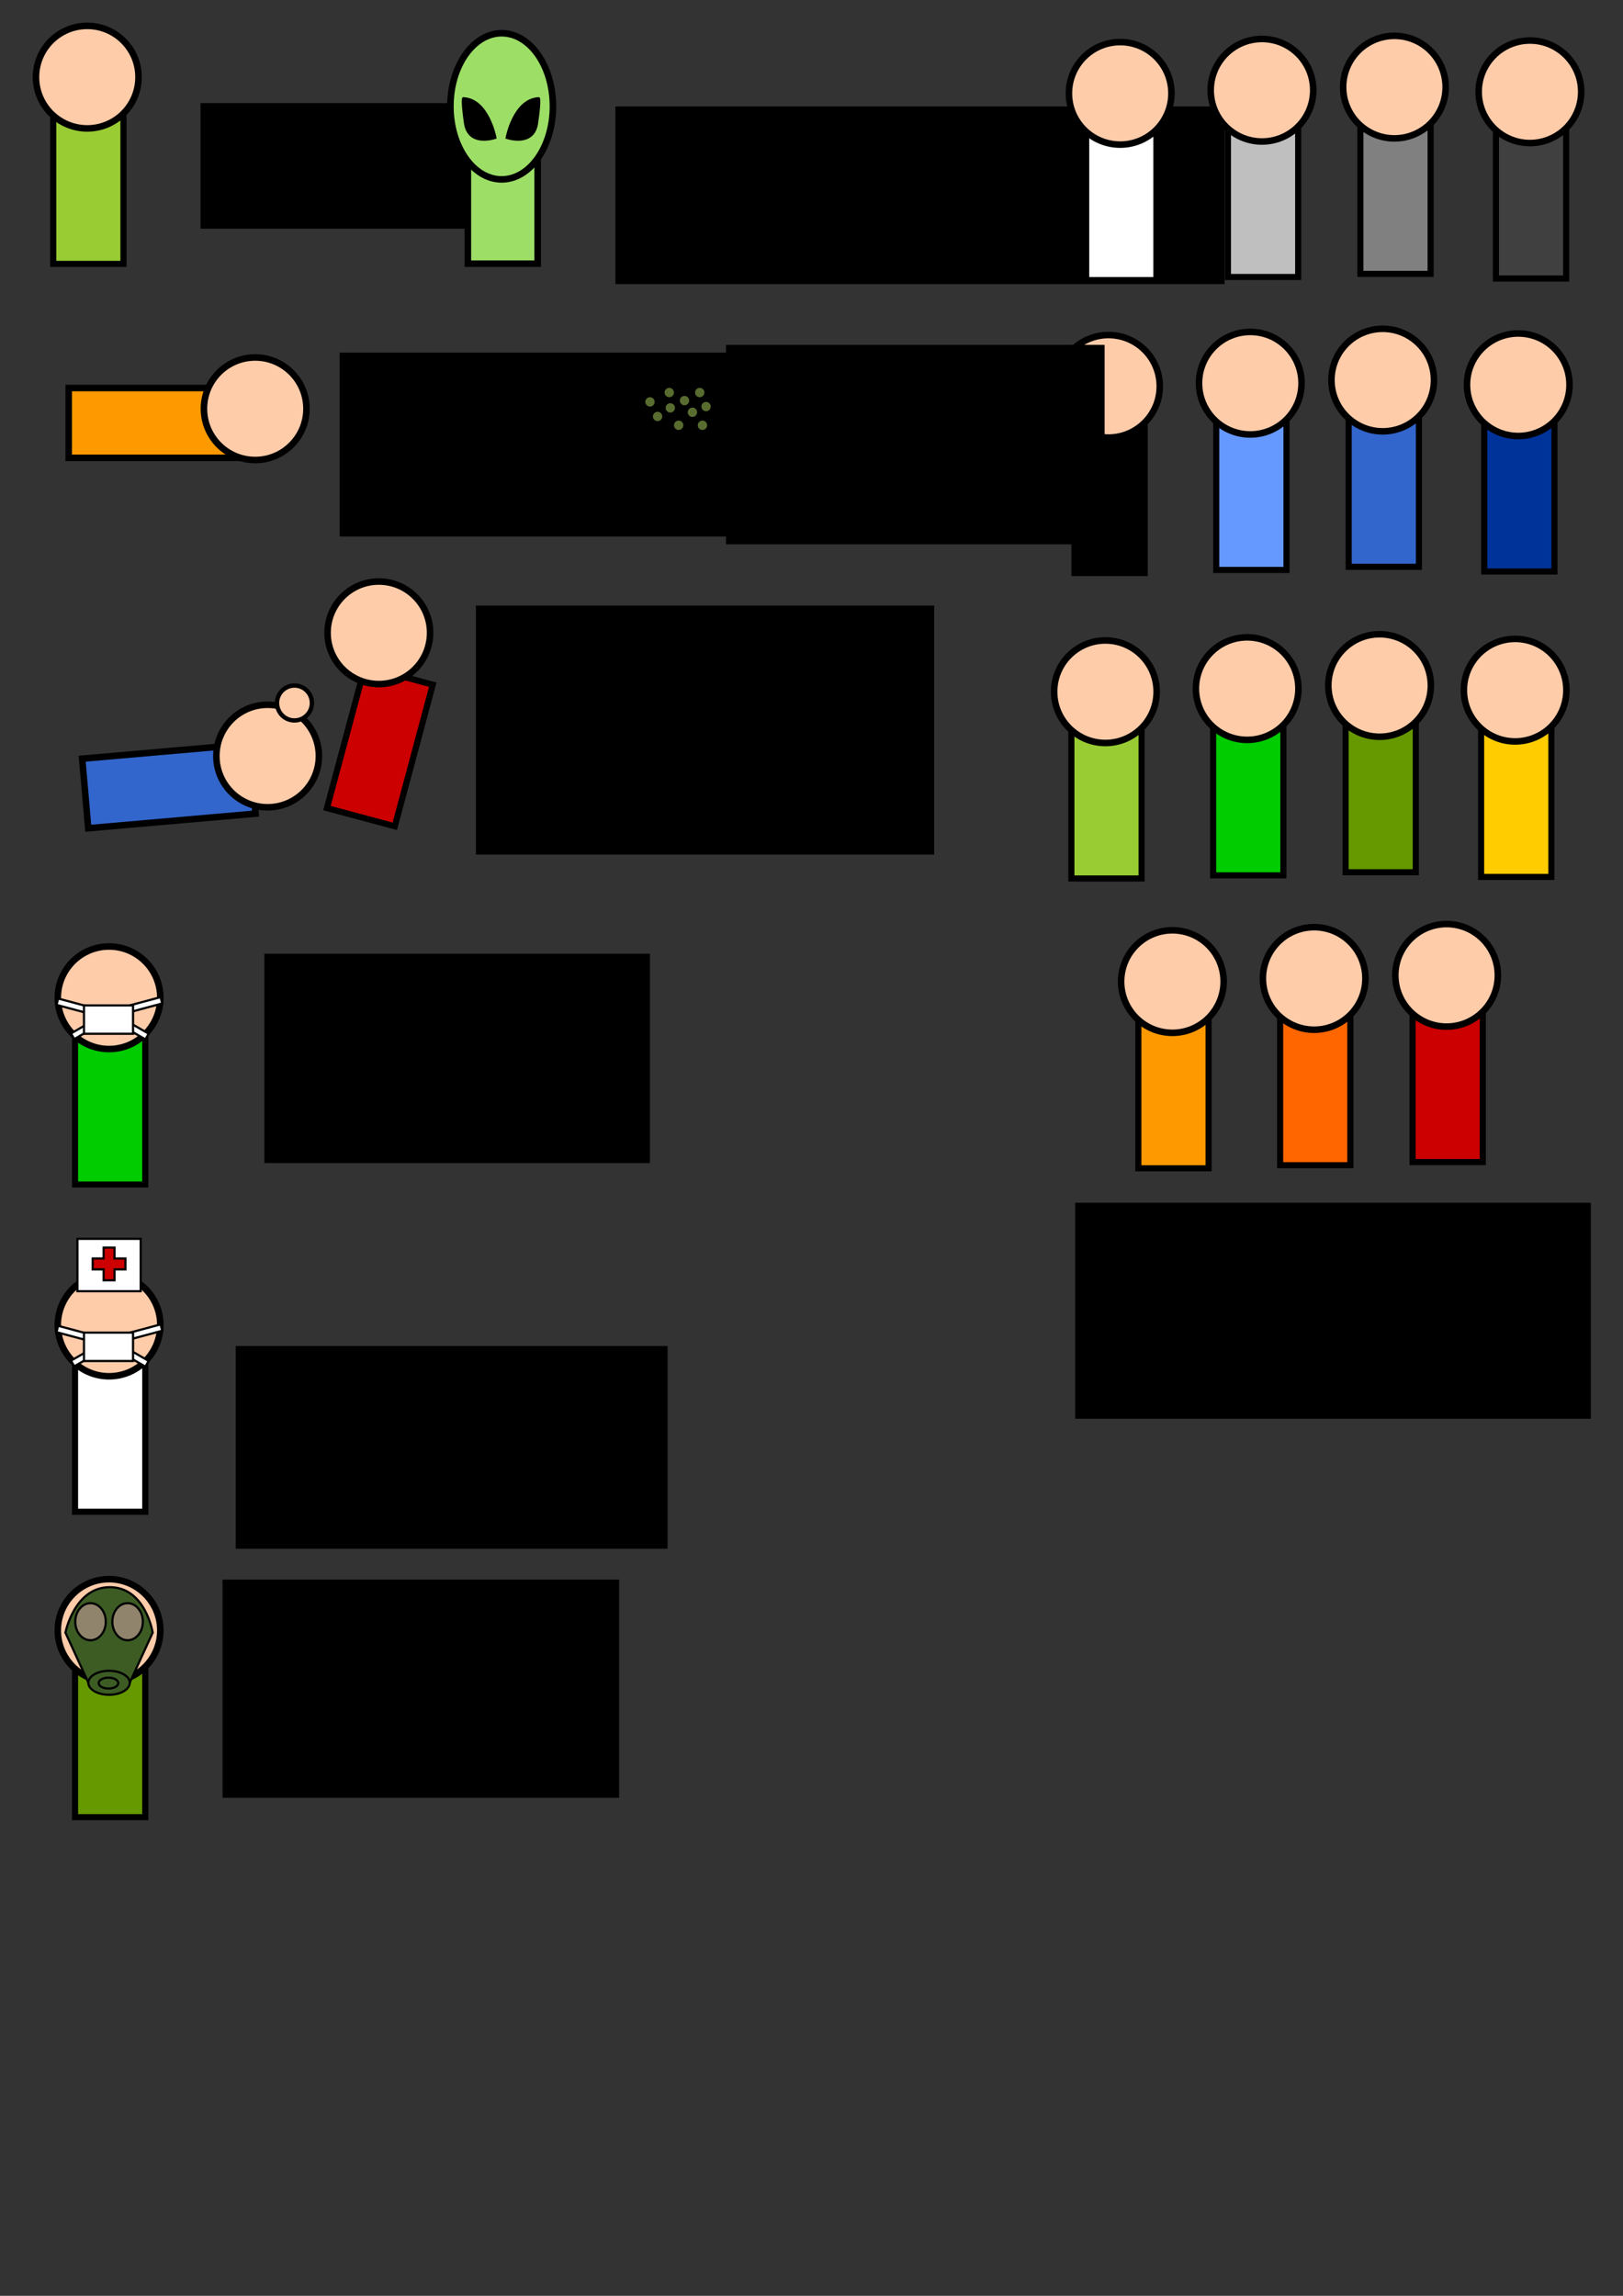 <?xml version="1.0" encoding="UTF-8" standalone="no"?>
<!-- Created with Inkscape (http://www.inkscape.org/) -->

<svg
   xmlns:dc="http://purl.org/dc/elements/1.1/"
   xmlns:cc="http://creativecommons.org/ns#"
   xmlns:rdf="http://www.w3.org/1999/02/22-rdf-syntax-ns#"
   xmlns:svg="http://www.w3.org/2000/svg"
   xmlns="http://www.w3.org/2000/svg"
   xmlns:sodipodi="http://sodipodi.sourceforge.net/DTD/sodipodi-0.dtd"
   xmlns:inkscape="http://www.inkscape.org/namespaces/inkscape"
   width="210mm"
   height="297mm"
   viewBox="0 0 744.094 1052.362"
   id="svg2"
   version="1.1"
   inkscape:version="0.91 r13725"
   sodipodi:docname="spritesheet.svg">
  <rect x="0" y="0" width="744.094" height="1052.362" fill="#333333" stroke="none"/>
  <defs
     id="defs4" />
  <sodipodi:namedview
     id="base"
     pagecolor="#ffffff"
     bordercolor="#666666"
     borderopacity="1.0"
     inkscape:pageopacity="0.0"
     inkscape:pageshadow="2"
     inkscape:zoom="0.49497475"
     inkscape:cx="756.94788"
     inkscape:cy="609.10132"
     inkscape:document-units="px"
     inkscape:current-layer="layer1"
     showgrid="false"
     inkscape:window-width="1366"
     inkscape:window-height="712"
     inkscape:window-x="0"
     inkscape:window-y="27"
     inkscape:window-maximized="1" />
  <g
     inkscape:label="Layer 1"
     inkscape:groupmode="layer"
     id="layer1">
    <rect
       style="fill:#99cc33;stroke:#000000;stroke-width:2.803;stroke-miterlimit:4;stroke-dasharray:none;stroke-opacity:1"
       id="rect3357"
       width="32.197"
       height="67.198"
       x="24.401"
       y="53.763" />
    <ellipse
       style="fill:#ffccaa;stroke:#000000;stroke-width:3;stroke-miterlimit:4;stroke-dasharray:none;stroke-opacity:1"
       id="path3355"
       cx="40"
       cy="35.362"
       rx="23.5"
       ry="23.5" />
    <flowRoot
       xml:space="preserve"
       id="flowRoot4169"
       style="font-style:normal;font-weight:normal;font-size:40px;line-height:125%;font-family:sans-serif;letter-spacing:0px;word-spacing:0px;fill:#000000;fill-opacity:1;stroke:none;stroke-width:1px;stroke-linecap:butt;stroke-linejoin:miter;stroke-opacity:1"><flowRegion
         id="flowRegion4171"><rect
           id="rect4173"
           width="145.462"
           height="57.579"
           x="91.924"
           y="47.26" /></flowRegion><flowPara
         id="flowPara4175">npc</flowPara></flowRoot>    <rect
       style="fill:#ff9900;stroke:#000000;stroke-width:2.991;stroke-miterlimit:4;stroke-dasharray:none;stroke-opacity:1"
       id="rect3357-3"
       width="32.009"
       height="77.009"
       x="177.858"
       y="-108.504"
       transform="matrix(0,1,-1,0,0,0)" />
    <ellipse
       style="fill:#ffccaa;stroke:#000000;stroke-width:3;stroke-miterlimit:4;stroke-dasharray:none;stroke-opacity:1"
       id="path3355-6"
       cx="187.362"
       cy="-117"
       rx="23.5"
       ry="23.5"
       transform="matrix(0,1,-1,0,0,0)" />
    <flowRoot
       xml:space="preserve"
       id="flowRoot4195"
       style="font-style:normal;font-weight:normal;font-size:40px;line-height:125%;font-family:sans-serif;letter-spacing:0px;word-spacing:0px;fill:#000000;fill-opacity:1;stroke:none;stroke-width:1px;stroke-linecap:butt;stroke-linejoin:miter;stroke-opacity:1"
       transform="translate(-2.143,5)"><flowRegion
         id="flowRegion4197"><rect
           id="rect4199"
           width="235.714"
           height="84.286"
           x="157.857"
           y="156.648" /></flowRegion><flowPara
         id="flowPara4201">dead</flowPara></flowRoot>    <rect
       style="fill:#cc0000;stroke:#000000;stroke-width:2.803;stroke-miterlimit:4;stroke-dasharray:none;stroke-opacity:1"
       id="rect3357-7"
       width="32.197"
       height="67.198"
       x="240.681"
       y="251.726"
       transform="matrix(0.966,0.259,-0.259,0.966,0,0)" />
    <ellipse
       style="fill:#ffccaa;stroke:#000000;stroke-width:3;stroke-miterlimit:4;stroke-dasharray:none;stroke-opacity:1"
       id="path3355-5"
       cx="173.682"
       cy="290.063"
       rx="23.5"
       ry="23.5" />
    <rect
       style="fill:#3366cc;stroke:#000000;stroke-width:2.991;stroke-miterlimit:4;stroke-dasharray:none;stroke-opacity:1"
       id="rect3357-3-2"
       width="32.009"
       height="77.009"
       x="349.807"
       y="-84.283"
       transform="matrix(0.087,0.996,-0.996,0.087,0,0)" />
    <ellipse
       style="fill:#ffccaa;stroke:#000000;stroke-width:3;stroke-miterlimit:4;stroke-dasharray:none;stroke-opacity:1"
       id="path3355-6-9"
       cx="346.548"
       cy="-122.698"
       rx="23.5"
       ry="23.5"
       transform="matrix(0,1,-1,0,0,0)" />
    <circle
       style="fill:#ffccaa;stroke:#000000;stroke-width:2;stroke-miterlimit:4;stroke-dasharray:none;stroke-opacity:1"
       id="path3355-5-3"
       cx="135.004"
       cy="322.242"
       r="8" />
    <flowRoot
       xml:space="preserve"
       id="flowRoot4291"
       style="font-style:normal;font-weight:normal;font-size:40px;line-height:125%;font-family:sans-serif;letter-spacing:0px;word-spacing:0px;fill:#000000;fill-opacity:1;stroke:none;stroke-width:1px;stroke-linecap:butt;stroke-linejoin:miter;stroke-opacity:1"
       transform="translate(-6.061,-19.193)"><flowRegion
         id="flowRegion4293"><rect
           id="rect4295"
           width="210.112"
           height="114.147"
           x="224.254"
           y="296.768" /></flowRegion><flowPara
         id="flowPara4297">grabbing dead</flowPara></flowRoot>    <rect
       style="fill:#9dde67;stroke:#000000;stroke-width:3;stroke-miterlimit:4;stroke-dasharray:none;stroke-opacity:1"
       id="rect3357-1"
       width="32"
       height="47"
       x="214.5"
       y="73.862" />
    <ellipse
       style="fill:#9dde67;stroke:#000000;stroke-width:3;stroke-miterlimit:4;stroke-dasharray:none;stroke-opacity:1"
       id="path3355-2"
       cx="230"
       cy="48.737"
       rx="23.5"
       ry="33.5" />
    <path
       style="fill:#000000;fill-rule:evenodd;stroke:#000000;stroke-width:0.849px;stroke-linecap:butt;stroke-linejoin:miter;stroke-opacity:1"
       d="m 212.379,44.951 c 11.583,0.464 14.85,18.269 14.85,18.269 0,0 -12.474,4.49 -14.108,-6.812 -1.634,-11.302 -0.743,-11.457 -0.743,-11.457 z"
       id="path4323"
       inkscape:connector-curvature="0"
       sodipodi:nodetypes="ccsc" />
    <path
       style="fill:#000000;fill-rule:evenodd;stroke:#000000;stroke-width:0.849px;stroke-linecap:butt;stroke-linejoin:miter;stroke-opacity:1"
       d="m 247.045,44.952 c -11.583,0.464 -14.85,18.269 -14.85,18.269 0,0 12.474,4.49 14.108,-6.812 1.634,-11.302 0.743,-11.457 0.743,-11.457 z"
       id="path4323-7"
       inkscape:connector-curvature="0"
       sodipodi:nodetypes="ccsc" />
    <flowRoot
       xml:space="preserve"
       id="flowRoot4340"
       style="font-style:normal;font-weight:normal;font-size:40px;line-height:125%;font-family:sans-serif;letter-spacing:0px;word-spacing:0px;fill:#000000;fill-opacity:1;stroke:none;stroke-width:1px;stroke-linecap:butt;stroke-linejoin:miter;stroke-opacity:1"
       transform="translate(5.714,12.857)"><flowRegion
         id="flowRegion4342"><rect
           id="rect4344"
           width="279.286"
           height="81.429"
           x="276.429"
           y="35.934" /></flowRegion><flowPara
         id="flowPara4346">alien</flowPara></flowRoot>    <rect
       style="fill:#ffffff;stroke:#000000;stroke-width:2.803;stroke-miterlimit:4;stroke-dasharray:none;stroke-opacity:1"
       id="rect3357-0"
       width="32.197"
       height="67.198"
       x="497.973"
       y="61.192" />
    <ellipse
       style="fill:#ffccaa;stroke:#000000;stroke-width:3;stroke-miterlimit:4;stroke-dasharray:none;stroke-opacity:1"
       id="path3355-9"
       cx="513.571"
       cy="42.791"
       rx="23.5"
       ry="23.5" />
    <rect
       style="fill:#bfbfbf;stroke:#000000;stroke-width:2.803;stroke-miterlimit:4;stroke-dasharray:none;stroke-opacity:1"
       id="rect3357-36"
       width="32.197"
       height="67.198"
       x="562.973"
       y="59.763" />
    <ellipse
       style="fill:#ffccaa;stroke:#000000;stroke-width:3;stroke-miterlimit:4;stroke-dasharray:none;stroke-opacity:1"
       id="path3355-0"
       cx="578.571"
       cy="41.362"
       rx="23.5"
       ry="23.5" />
    <rect
       style="fill:#808080;stroke:#000000;stroke-width:2.803;stroke-miterlimit:4;stroke-dasharray:none;stroke-opacity:1"
       id="rect3357-6"
       width="32.197"
       height="67.198"
       x="623.687"
       y="58.334" />
    <ellipse
       style="fill:#ffccaa;stroke:#000000;stroke-width:3;stroke-miterlimit:4;stroke-dasharray:none;stroke-opacity:1"
       id="path3355-26"
       cx="639.286"
       cy="39.934"
       rx="23.5"
       ry="23.5" />
    <rect
       style="fill:#404040;stroke:#000000;stroke-width:2.803;stroke-miterlimit:4;stroke-dasharray:none;stroke-opacity:1"
       id="rect3357-18"
       width="32.197"
       height="67.198"
       x="685.83"
       y="60.477" />
    <ellipse
       style="fill:#ffccaa;stroke:#000000;stroke-width:3;stroke-miterlimit:4;stroke-dasharray:none;stroke-opacity:1"
       id="path3355-7"
       cx="701.429"
       cy="42.076"
       rx="23.5"
       ry="23.5" />
    <rect
       style="fill:#000000;stroke:#000000;stroke-width:2.803;stroke-miterlimit:4;stroke-dasharray:none;stroke-opacity:1"
       id="rect3357-0-9"
       width="32.197"
       height="67.198"
       x="492.616"
       y="195.477" />
    <ellipse
       style="fill:#ffccaa;stroke:#000000;stroke-width:3;stroke-miterlimit:4;stroke-dasharray:none;stroke-opacity:1"
       id="path3355-9-2"
       cx="508.214"
       cy="177.076"
       rx="23.5"
       ry="23.5" />
    <rect
       style="fill:#6699ff;stroke:#000000;stroke-width:2.803;stroke-miterlimit:4;stroke-dasharray:none;stroke-opacity:1"
       id="rect3357-36-0"
       width="32.197"
       height="67.198"
       x="557.616"
       y="194.049" />
    <ellipse
       style="fill:#ffccaa;stroke:#000000;stroke-width:3;stroke-miterlimit:4;stroke-dasharray:none;stroke-opacity:1"
       id="path3355-0-2"
       cx="573.214"
       cy="175.648"
       rx="23.5"
       ry="23.5" />
    <rect
       style="fill:#3366cc;stroke:#000000;stroke-width:2.803;stroke-miterlimit:4;stroke-dasharray:none;stroke-opacity:1"
       id="rect3357-6-3"
       width="32.197"
       height="67.198"
       x="618.33"
       y="192.62" />
    <ellipse
       style="fill:#ffccaa;stroke:#000000;stroke-width:3;stroke-miterlimit:4;stroke-dasharray:none;stroke-opacity:1"
       id="path3355-26-7"
       cx="633.929"
       cy="174.219"
       rx="23.5"
       ry="23.5" />
    <rect
       style="fill:#003399;stroke:#000000;stroke-width:2.803;stroke-miterlimit:4;stroke-dasharray:none;stroke-opacity:1"
       id="rect3357-18-5"
       width="32.197"
       height="67.198"
       x="680.473"
       y="194.763" />
    <ellipse
       style="fill:#ffccaa;stroke:#000000;stroke-width:3;stroke-miterlimit:4;stroke-dasharray:none;stroke-opacity:1"
       id="path3355-7-9"
       cx="696.071"
       cy="176.362"
       rx="23.5"
       ry="23.5" />
    <rect
       style="fill:#99cc33;stroke:#000000;stroke-width:2.803;stroke-miterlimit:4;stroke-dasharray:none;stroke-opacity:1"
       id="rect3357-0-2"
       width="32.197"
       height="67.198"
       x="491.187"
       y="335.477" />
    <ellipse
       style="fill:#ffccaa;stroke:#000000;stroke-width:3;stroke-miterlimit:4;stroke-dasharray:none;stroke-opacity:1"
       id="path3355-9-28"
       cx="506.786"
       cy="317.076"
       rx="23.5"
       ry="23.5" />
    <rect
       style="fill:#00cc00;stroke:#000000;stroke-width:2.803;stroke-miterlimit:4;stroke-dasharray:none;stroke-opacity:1"
       id="rect3357-36-9"
       width="32.197"
       height="67.198"
       x="556.187"
       y="334.049" />
    <ellipse
       style="fill:#ffccaa;stroke:#000000;stroke-width:3;stroke-miterlimit:4;stroke-dasharray:none;stroke-opacity:1"
       id="path3355-0-7"
       cx="571.786"
       cy="315.648"
       rx="23.5"
       ry="23.5" />
    <rect
       style="fill:#669900;stroke:#000000;stroke-width:2.803;stroke-miterlimit:4;stroke-dasharray:none;stroke-opacity:1"
       id="rect3357-6-36"
       width="32.197"
       height="67.198"
       x="616.901"
       y="332.62" />
    <ellipse
       style="fill:#ffccaa;stroke:#000000;stroke-width:3;stroke-miterlimit:4;stroke-dasharray:none;stroke-opacity:1"
       id="path3355-26-1"
       cx="632.5"
       cy="314.219"
       rx="23.5"
       ry="23.5" />
    <rect
       style="fill:#ffcc00;stroke:#000000;stroke-width:2.803;stroke-miterlimit:4;stroke-dasharray:none;stroke-opacity:1"
       id="rect3357-18-2"
       width="32.197"
       height="67.198"
       x="679.044"
       y="334.763" />
    <ellipse
       style="fill:#ffccaa;stroke:#000000;stroke-width:3;stroke-miterlimit:4;stroke-dasharray:none;stroke-opacity:1"
       id="path3355-7-93"
       cx="694.643"
       cy="316.362"
       rx="23.5"
       ry="23.5" />
    <rect
       style="fill:#ff9900;stroke:#000000;stroke-width:2.803;stroke-miterlimit:4;stroke-dasharray:none;stroke-opacity:1"
       id="rect3357-0-1"
       width="32.197"
       height="67.198"
       x="521.901"
       y="468.334" />
    <ellipse
       style="fill:#ffccaa;stroke:#000000;stroke-width:3;stroke-miterlimit:4;stroke-dasharray:none;stroke-opacity:1"
       id="path3355-9-9"
       cx="537.5"
       cy="449.934"
       rx="23.5"
       ry="23.5" />
    <rect
       style="fill:#ff6600;stroke:#000000;stroke-width:2.803;stroke-miterlimit:4;stroke-dasharray:none;stroke-opacity:1"
       id="rect3357-36-4"
       width="32.197"
       height="67.198"
       x="586.901"
       y="466.906" />
    <ellipse
       style="fill:#ffccaa;stroke:#000000;stroke-width:3;stroke-miterlimit:4;stroke-dasharray:none;stroke-opacity:1"
       id="path3355-0-78"
       cx="602.5"
       cy="448.505"
       rx="23.5"
       ry="23.5" />
    <rect
       style="fill:#cc0000;stroke:#000000;stroke-width:2.803;stroke-miterlimit:4;stroke-dasharray:none;stroke-opacity:1"
       id="rect3357-6-4"
       width="32.197"
       height="67.198"
       x="647.616"
       y="465.477" />
    <ellipse
       style="fill:#ffccaa;stroke:#000000;stroke-width:3;stroke-miterlimit:4;stroke-dasharray:none;stroke-opacity:1"
       id="path3355-26-5"
       cx="663.214"
       cy="447.076"
       rx="23.5"
       ry="23.5" />
    <flowRoot
       xml:space="preserve"
       id="flowRoot4466"
       style="font-style:normal;font-weight:normal;font-size:40px;line-height:125%;font-family:sans-serif;letter-spacing:0px;word-spacing:0px;fill:#000000;fill-opacity:1;stroke:none;stroke-width:1px;stroke-linecap:butt;stroke-linejoin:miter;stroke-opacity:1"
       transform="translate(0,-22.223)"><flowRegion
         id="flowRegion4468"><rect
           id="rect4470"
           width="236.376"
           height="98.995"
           x="492.954"
           y="573.55" /></flowRegion><flowPara
         id="flowPara4472">distinctive colors</flowPara></flowRoot>    <rect
       style="fill:#00cc00;stroke:#000000;stroke-width:2.803;stroke-miterlimit:4;stroke-dasharray:none;stroke-opacity:1"
       id="rect3357-61"
       width="32.197"
       height="67.198"
       x="34.401"
       y="475.763" />
    <ellipse
       style="fill:#ffccaa;stroke:#000000;stroke-width:3;stroke-miterlimit:4;stroke-dasharray:none;stroke-opacity:1"
       id="path3355-06"
       cx="50"
       cy="457.362"
       rx="23.5"
       ry="23.5" />
    <rect
       style="fill:#ffffff;stroke:#000000;stroke-width:1;stroke-miterlimit:4;stroke-dasharray:none;stroke-opacity:1"
       id="rect4498"
       width="19"
       height="3"
       x="-208.681"
       y="426.527"
       transform="matrix(0.866,-0.5,0.5,0.866,0,0)" />
    <rect
       style="fill:#ffffff;stroke:#000000;stroke-width:1;stroke-miterlimit:4;stroke-dasharray:none;stroke-opacity:1"
       id="rect4498-6"
       width="19"
       height="3"
       x="276.965"
       y="376.278"
       transform="matrix(0.866,0.5,-0.5,0.866,0,0)" />
    <rect
       style="fill:#ffffff;stroke:#000000;stroke-width:1;stroke-miterlimit:4;stroke-dasharray:none;stroke-opacity:1"
       id="rect4498-1"
       width="19"
       height="3"
       x="144.285"
       y="435.134"
       transform="matrix(0.966,0.259,-0.259,0.966,0,0)" />
    <rect
       style="fill:#ffffff;stroke:#000000;stroke-width:1;stroke-miterlimit:4;stroke-dasharray:none;stroke-opacity:1"
       id="rect4498-5"
       width="19"
       height="3"
       x="-66.272"
       y="460.482"
       transform="matrix(0.966,-0.259,0.259,0.966,0,0)" />
    <rect
       style="fill:#ffffff;stroke:#000000;stroke-width:1;stroke-miterlimit:4;stroke-dasharray:none;stroke-opacity:1"
       id="rect4492"
       width="22.5"
       height="13"
       x="38.5"
       y="460.862" />
    <flowRoot
       xml:space="preserve"
       id="flowRoot4563"
       style="font-style:normal;font-weight:normal;font-size:40px;line-height:125%;font-family:sans-serif;letter-spacing:0px;word-spacing:0px;fill:#000000;fill-opacity:1;stroke:none;stroke-width:1px;stroke-linecap:butt;stroke-linejoin:miter;stroke-opacity:1"><flowRegion
         id="flowRegion4565"><rect
           id="rect4567"
           width="176.777"
           height="95.965"
           x="121.218"
           y="437.179" /></flowRegion><flowPara
         id="flowPara4569">medical mask</flowPara></flowRoot>    <rect
       style="fill:#ffffff;stroke:#000000;stroke-width:2.803;stroke-miterlimit:4;stroke-dasharray:none;stroke-opacity:1"
       id="rect3357-0-5"
       width="32.197"
       height="67.198"
       x="34.401"
       y="625.763" />
    <ellipse
       style="fill:#ffccaa;stroke:#000000;stroke-width:3;stroke-miterlimit:4;stroke-dasharray:none;stroke-opacity:1"
       id="path3355-06-4"
       cx="50"
       cy="607.362"
       rx="23.5"
       ry="23.5" />
    <rect
       style="fill:#ffffff;stroke:#000000;stroke-width:1;stroke-miterlimit:4;stroke-dasharray:none;stroke-opacity:1"
       id="rect4498-52"
       width="19"
       height="3"
       x="-283.681"
       y="556.431"
       transform="matrix(0.866,-0.5,0.5,0.866,0,0)" />
    <rect
       style="fill:#ffffff;stroke:#000000;stroke-width:1;stroke-miterlimit:4;stroke-dasharray:none;stroke-opacity:1"
       id="rect4498-6-5"
       width="19"
       height="3"
       x="351.965"
       y="506.182"
       transform="matrix(0.866,0.5,-0.5,0.866,0,0)" />
    <rect
       style="fill:#ffffff;stroke:#000000;stroke-width:1;stroke-miterlimit:4;stroke-dasharray:none;stroke-opacity:1"
       id="rect4498-1-4"
       width="19"
       height="3"
       x="183.108"
       y="580.023"
       transform="matrix(0.966,0.259,-0.259,0.966,0,0)" />
    <rect
       style="fill:#ffffff;stroke:#000000;stroke-width:1;stroke-miterlimit:4;stroke-dasharray:none;stroke-opacity:1"
       id="rect4498-5-7"
       width="19"
       height="3"
       x="-105.095"
       y="605.37"
       transform="matrix(0.966,-0.259,0.259,0.966,0,0)" />
    <rect
       style="fill:#ffffff;stroke:#000000;stroke-width:1;stroke-miterlimit:4;stroke-dasharray:none;stroke-opacity:1"
       id="rect4492-4"
       width="22.5"
       height="13"
       x="38.5"
       y="610.862" />
    <rect
       style="fill:#ffffff;stroke:#000000;stroke-width:1;stroke-miterlimit:4;stroke-dasharray:none;stroke-opacity:1"
       id="rect4649"
       width="29"
       height="24"
       x="35.5"
       y="567.862" />
    <path
       style="fill:#cc0000;fill-rule:evenodd;stroke:#000000;stroke-width:1px;stroke-linecap:butt;stroke-linejoin:miter;stroke-opacity:1"
       d="m 47.5,576.862 0,-5 5,0 0,5 5,0 0,5 -5,0 0,5 -5,0 0,-5 -5,0 0,-5 z"
       id="path4655"
       inkscape:connector-curvature="0"
       sodipodi:nodetypes="ccccccccccccc" />
    <flowRoot
       xml:space="preserve"
       id="flowRoot4657"
       style="font-style:normal;font-weight:normal;font-size:40px;line-height:125%;font-family:sans-serif;letter-spacing:0px;word-spacing:0px;fill:#000000;fill-opacity:1;stroke:none;stroke-width:1px;stroke-linecap:butt;stroke-linejoin:miter;stroke-opacity:1"
       transform="translate(0,20.203)"><flowRegion
         id="flowRegion4659"><rect
           id="rect4661"
           width="197.99"
           height="92.934"
           x="108.086"
           y="596.783" /></flowRegion><flowPara
         id="flowPara4663">doctor</flowPara></flowRoot>    <rect
       style="fill:#669900;stroke:#000000;stroke-width:2.803;stroke-miterlimit:4;stroke-dasharray:none;stroke-opacity:1"
       id="rect3357-4"
       width="32.197"
       height="67.198"
       x="34.401"
       y="765.763" />
    <ellipse
       style="fill:#ffccaa;stroke:#000000;stroke-width:3;stroke-miterlimit:4;stroke-dasharray:none;stroke-opacity:1"
       id="path3355-3"
       cx="50"
       cy="747.362"
       rx="23.5"
       ry="23.5" />
    <path
       style="fill:#3c5c24;fill-rule:evenodd;stroke:#000000;stroke-width:1px;stroke-linecap:butt;stroke-linejoin:miter;stroke-opacity:1"
       d="m 41,772.362 -11,-24 c 0,0 4.032,-20.414 19.821,-20.821 C 66.598,727.108 70,748.362 70,748.362 l -11,24 z"
       id="path4715"
       inkscape:connector-curvature="0"
       sodipodi:nodetypes="ccsccc" />
    <ellipse
       style="fill:#3c5c24;stroke:#000000;stroke-width:1;stroke-miterlimit:4;stroke-dasharray:none;stroke-opacity:1"
       id="path4683"
       cx="50"
       cy="771.362"
       rx="9.5"
       ry="5.5" />
    <ellipse
       style="fill:#3c5c24;stroke:#000000;stroke-width:1;stroke-miterlimit:4;stroke-dasharray:none;stroke-opacity:1"
       id="path4683-7"
       cx="49.732"
       cy="771.505"
       rx="4.5"
       ry="2.5" />
    <ellipse
       style="fill:#90846c;stroke:#000000;stroke-width:1;stroke-miterlimit:4;stroke-dasharray:none;stroke-opacity:1"
       id="path4717"
       cx="41.5"
       cy="743.362"
       rx="7"
       ry="8.5" />
    <ellipse
       style="fill:#90846c;stroke:#000000;stroke-width:1;stroke-miterlimit:4;stroke-dasharray:none;stroke-opacity:1"
       id="path4717-8"
       cx="58.5"
       cy="743.362"
       rx="7"
       ry="8.5" />
    <flowRoot
       xml:space="preserve"
       id="flowRoot4734"
       style="font-style:normal;font-weight:normal;font-size:40px;line-height:125%;font-family:sans-serif;letter-spacing:0px;word-spacing:0px;fill:#000000;fill-opacity:1;stroke:none;stroke-width:1px;stroke-linecap:butt;stroke-linejoin:miter;stroke-opacity:1"
       transform="translate(12.122,-14.142)"><flowRegion
         id="flowRegion4736"><rect
           id="rect4738"
           width="181.827"
           height="100.005"
           x="89.904"
           y="738.205" /></flowRegion><flowPara
         id="flowPara4740">gas mask</flowPara></flowRoot>    <circle
       style="fill:#586c30;stroke:none;stroke-width:3;stroke-miterlimit:4;stroke-dasharray:none;stroke-opacity:1"
       id="path4752"
       cx="298"
       cy="184.219"
       r="2.143" />
    <circle
       style="fill:#586c30;stroke:none;stroke-width:3;stroke-miterlimit:4;stroke-dasharray:none;stroke-opacity:1"
       id="path4752-6"
       cx="307.318"
       cy="186.974"
       r="2.143" />
    <circle
       style="fill:#586c30;stroke:none;stroke-width:3;stroke-miterlimit:4;stroke-dasharray:none;stroke-opacity:1"
       id="path4752-8"
       cx="301.482"
       cy="190.897"
       r="2.143" />
    <circle
       style="fill:#586c30;stroke:none;stroke-width:3;stroke-miterlimit:4;stroke-dasharray:none;stroke-opacity:1"
       id="path4752-84"
       cx="311.144"
       cy="194.934"
       r="2.143" />
    <circle
       style="fill:#586c30;stroke:none;stroke-width:3;stroke-miterlimit:4;stroke-dasharray:none;stroke-opacity:1"
       id="path4752-3"
       cx="317.458"
       cy="188.983"
       r="2.143" />
    <circle
       style="fill:#586c30;stroke:none;stroke-width:3;stroke-miterlimit:4;stroke-dasharray:none;stroke-opacity:1"
       id="path4752-1"
       cx="313.823"
       cy="183.626"
       r="2.143" />
    <circle
       style="fill:#586c30;stroke:none;stroke-width:3;stroke-miterlimit:4;stroke-dasharray:none;stroke-opacity:1"
       id="path4752-4"
       cx="322.05"
       cy="194.934"
       r="2.143" />
    <circle
       style="fill:#586c30;stroke:none;stroke-width:3;stroke-miterlimit:4;stroke-dasharray:none;stroke-opacity:1"
       id="path4752-9"
       cx="323.714"
       cy="186.362"
       r="2.143" />
    <circle
       style="fill:#586c30;stroke:none;stroke-width:3;stroke-miterlimit:4;stroke-dasharray:none;stroke-opacity:1"
       id="path4752-2"
       cx="306.839"
       cy="179.934"
       r="2.143" />
    <circle
       style="fill:#586c30;stroke:none;stroke-width:3;stroke-miterlimit:4;stroke-dasharray:none;stroke-opacity:1"
       id="path4752-0"
       cx="320.806"
       cy="179.934"
       r="2.143" />
    <flowRoot
       xml:space="preserve"
       id="flowRoot4817"
       style="font-style:normal;font-weight:normal;font-size:40px;line-height:125%;font-family:sans-serif;letter-spacing:0px;word-spacing:0px;fill:#000000;fill-opacity:1;stroke:none;stroke-width:1px;stroke-linecap:butt;stroke-linejoin:miter;stroke-opacity:1"
       transform="translate(-22.857,22.143)"><flowRegion
         id="flowRegion4819"><rect
           id="rect4821"
           width="173.571"
           height="91.429"
           x="355.714"
           y="135.934" /></flowRegion><flowPara
         id="flowPara4823">cough</flowPara></flowRoot>  </g>
</svg>
